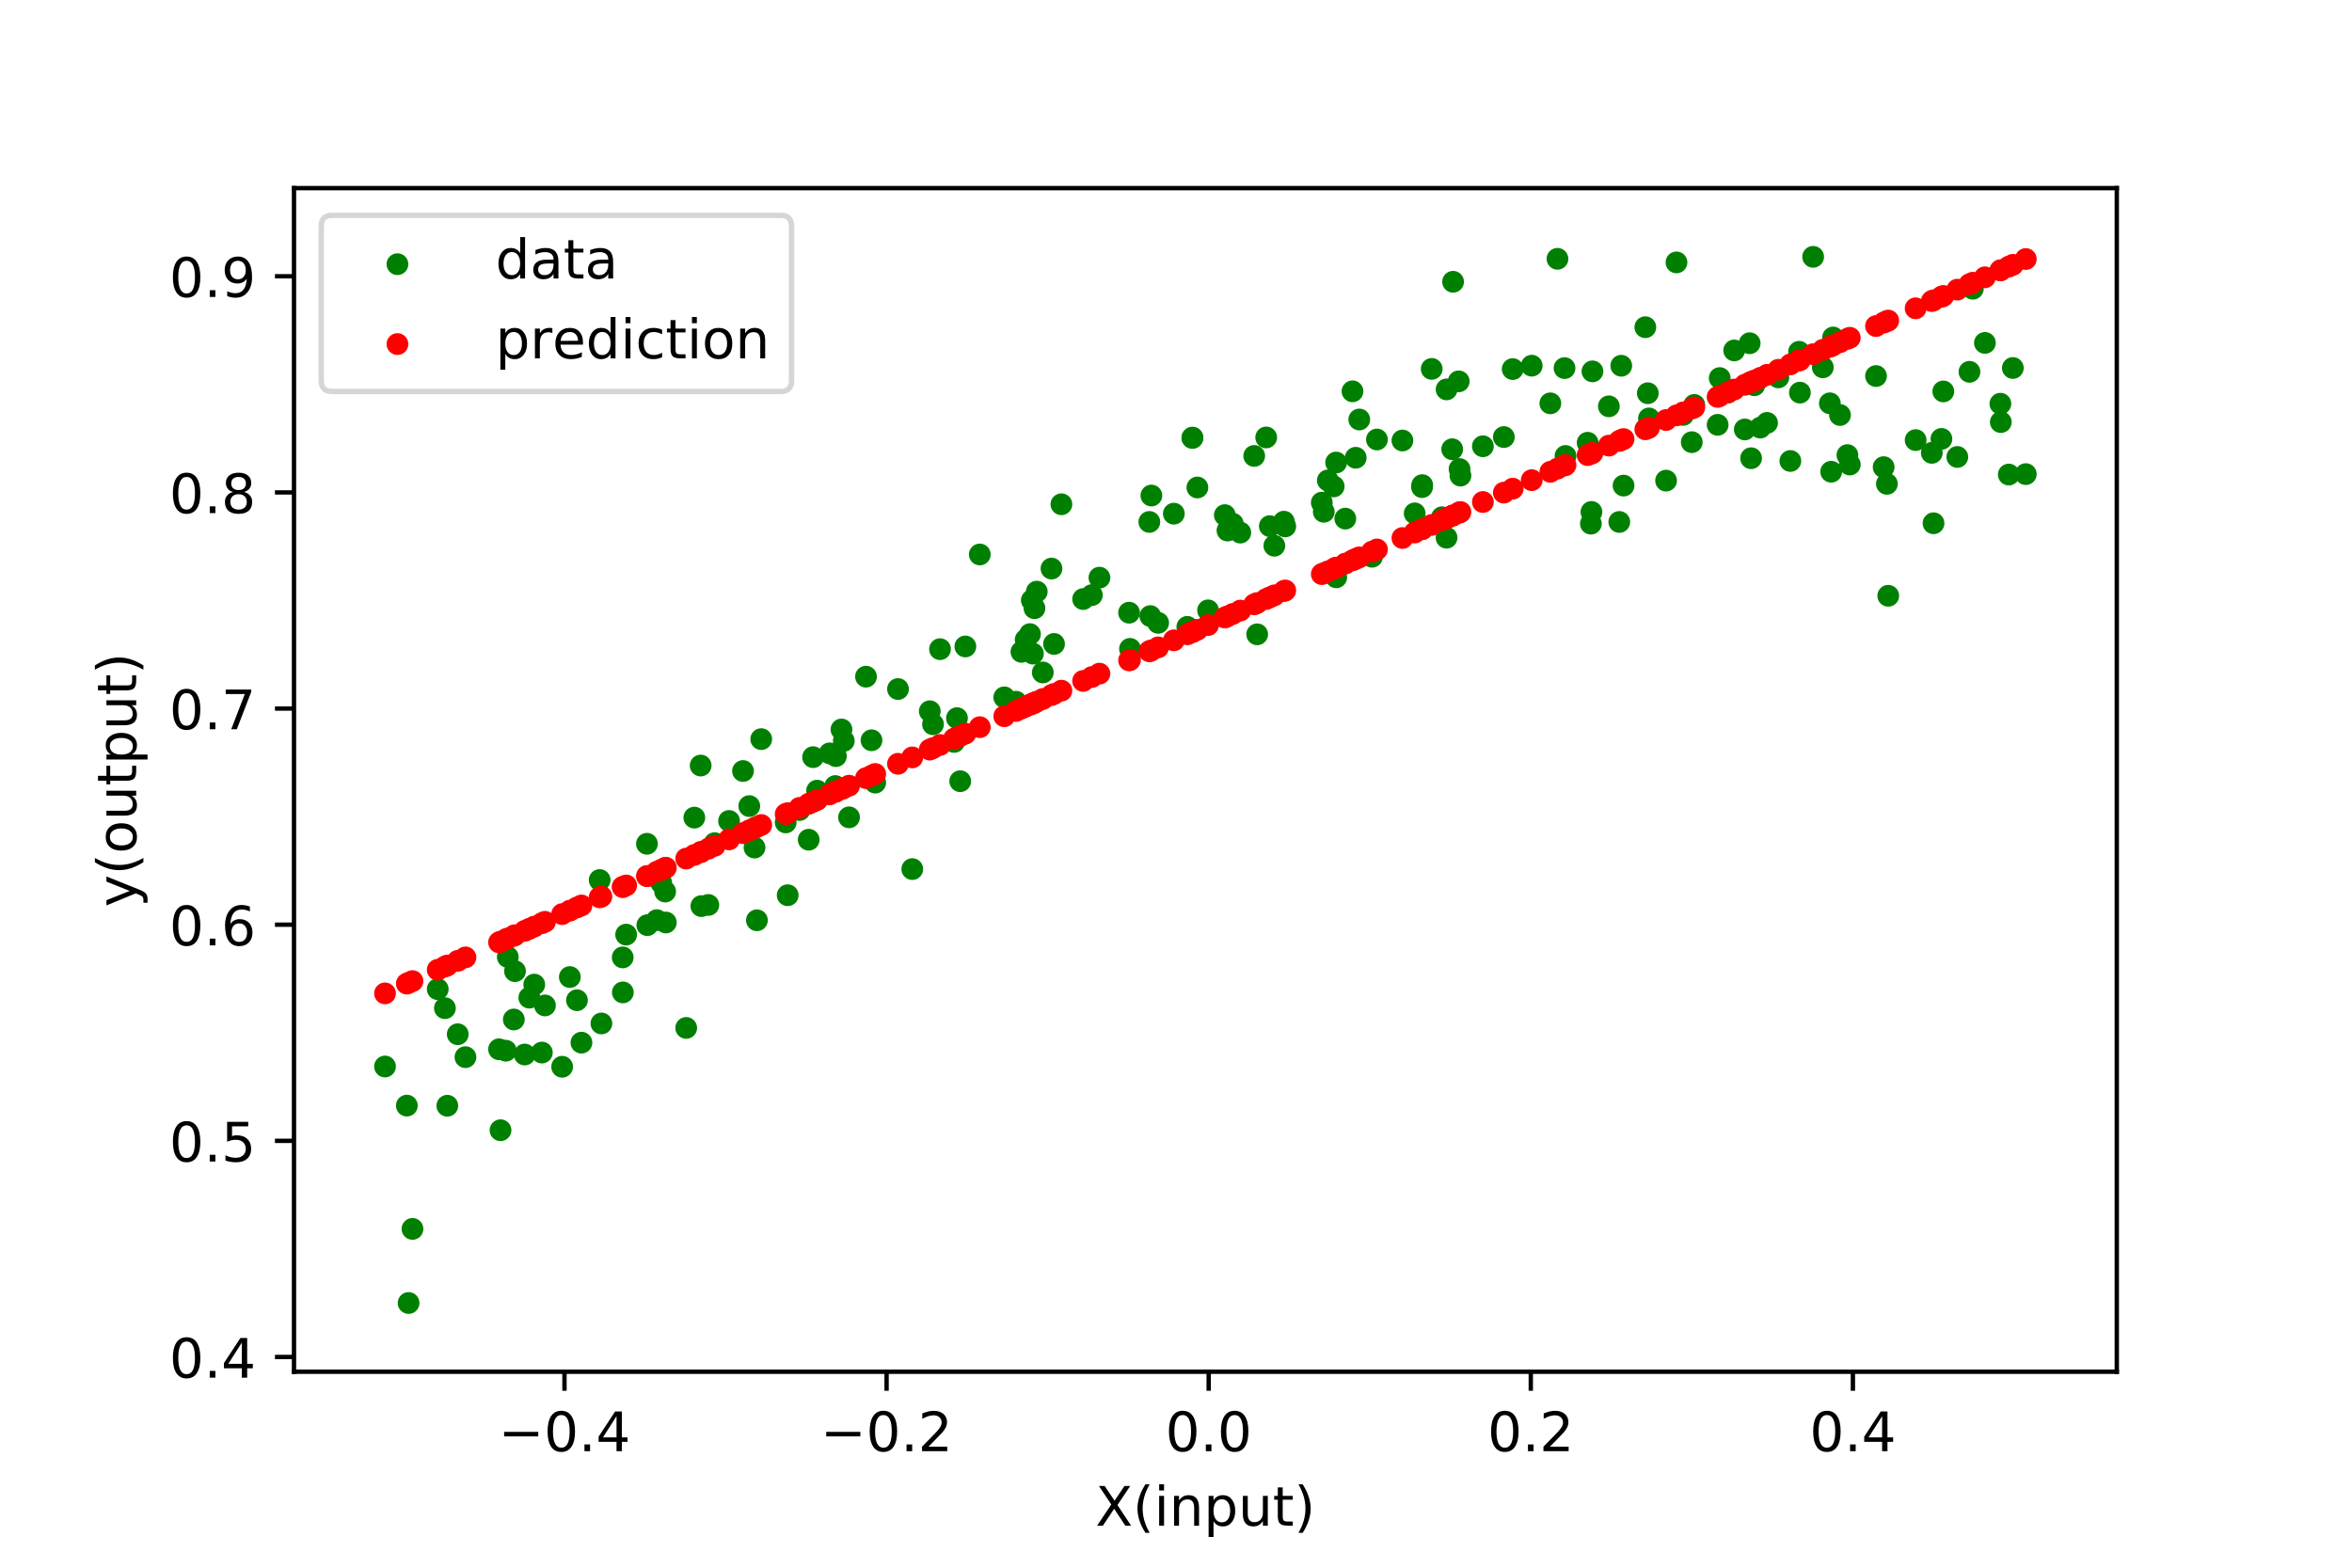 <?xml version="1.0" encoding="utf-8" standalone="no"?>
<!DOCTYPE svg PUBLIC "-//W3C//DTD SVG 1.1//EN"
  "http://www.w3.org/Graphics/SVG/1.1/DTD/svg11.dtd">
<!-- Created with matplotlib (https://matplotlib.org/) -->
<svg height="288pt" version="1.1" viewBox="0 0 432 288" width="432pt" xmlns="http://www.w3.org/2000/svg" xmlns:xlink="http://www.w3.org/1999/xlink">
 <defs>
  <style type="text/css">
*{stroke-linecap:butt;stroke-linejoin:round;}
  </style>
 </defs>
 <g id="figure_1">
  <g id="patch_1">
   <path d="M 0 288 
L 432 288 
L 432 0 
L 0 0 
z
" style="fill:#ffffff;"/>
  </g>
  <g id="axes_1">
   <g id="patch_2">
    <path d="M 54 252 
L 388.8 252 
L 388.8 34.56 
L 54 34.56 
z
" style="fill:#ffffff;"/>
   </g>
   <g id="PathCollection_1">
    <defs>
     <path d="M 0 1.5 
C 0.398 1.5 0.779 1.342 1.061 1.061 
C 1.342 0.779 1.5 0.398 1.5 0 
C 1.5 -0.398 1.342 -0.779 1.061 -1.061 
C 0.779 -1.342 0.398 -1.5 0 -1.5 
C -0.398 -1.5 -0.779 -1.342 -1.061 -1.061 
C -1.342 -0.779 -1.5 -0.398 -1.5 0 
C -1.5 0.398 -1.342 0.779 -1.061 1.061 
C -0.779 1.342 -0.398 1.5 0 1.5 
z
" id="mca2a3d9e9b" style="stroke:#008000;"/>
    </defs>
    <g clip-path="url(#p37242b9a4f)">
     <use style="fill:#008000;stroke:#008000;" x="70.716" xlink:href="#mca2a3d9e9b" y="195.928"/>
     <use style="fill:#008000;stroke:#008000;" x="74.727" xlink:href="#mca2a3d9e9b" y="203.111"/>
     <use style="fill:#008000;stroke:#008000;" x="75.044" xlink:href="#mca2a3d9e9b" y="239.377"/>
     <use style="fill:#008000;stroke:#008000;" x="75.761" xlink:href="#mca2a3d9e9b" y="225.761"/>
     <use style="fill:#008000;stroke:#008000;" x="80.401" xlink:href="#mca2a3d9e9b" y="181.718"/>
     <use style="fill:#008000;stroke:#008000;" x="81.718" xlink:href="#mca2a3d9e9b" y="185.209"/>
     <use style="fill:#008000;stroke:#008000;" x="82.162" xlink:href="#mca2a3d9e9b" y="203.135"/>
     <use style="fill:#008000;stroke:#008000;" x="84.073" xlink:href="#mca2a3d9e9b" y="190"/>
     <use style="fill:#008000;stroke:#008000;" x="85.493" xlink:href="#mca2a3d9e9b" y="194.208"/>
     <use style="fill:#008000;stroke:#008000;" x="91.663" xlink:href="#mca2a3d9e9b" y="192.761"/>
     <use style="fill:#008000;stroke:#008000;" x="91.93" xlink:href="#mca2a3d9e9b" y="207.635"/>
     <use style="fill:#008000;stroke:#008000;" x="92.903" xlink:href="#mca2a3d9e9b" y="193.025"/>
     <use style="fill:#008000;stroke:#008000;" x="93.267" xlink:href="#mca2a3d9e9b" y="175.811"/>
     <use style="fill:#008000;stroke:#008000;" x="94.375" xlink:href="#mca2a3d9e9b" y="187.291"/>
     <use style="fill:#008000;stroke:#008000;" x="94.593" xlink:href="#mca2a3d9e9b" y="178.41"/>
     <use style="fill:#008000;stroke:#008000;" x="96.373" xlink:href="#mca2a3d9e9b" y="193.725"/>
     <use style="fill:#008000;stroke:#008000;" x="97.226" xlink:href="#mca2a3d9e9b" y="183.277"/>
     <use style="fill:#008000;stroke:#008000;" x="98.129" xlink:href="#mca2a3d9e9b" y="180.879"/>
     <use style="fill:#008000;stroke:#008000;" x="99.526" xlink:href="#mca2a3d9e9b" y="193.365"/>
     <use style="fill:#008000;stroke:#008000;" x="100.093" xlink:href="#mca2a3d9e9b" y="184.708"/>
     <use style="fill:#008000;stroke:#008000;" x="103.253" xlink:href="#mca2a3d9e9b" y="195.974"/>
     <use style="fill:#008000;stroke:#008000;" x="104.663" xlink:href="#mca2a3d9e9b" y="179.494"/>
     <use style="fill:#008000;stroke:#008000;" x="105.971" xlink:href="#mca2a3d9e9b" y="183.751"/>
     <use style="fill:#008000;stroke:#008000;" x="106.796" xlink:href="#mca2a3d9e9b" y="191.545"/>
     <use style="fill:#008000;stroke:#008000;" x="110.143" xlink:href="#mca2a3d9e9b" y="161.669"/>
     <use style="fill:#008000;stroke:#008000;" x="110.463" xlink:href="#mca2a3d9e9b" y="188.019"/>
     <use style="fill:#008000;stroke:#008000;" x="114.377" xlink:href="#mca2a3d9e9b" y="175.884"/>
     <use style="fill:#008000;stroke:#008000;" x="114.402" xlink:href="#mca2a3d9e9b" y="182.314"/>
     <use style="fill:#008000;stroke:#008000;" x="115.006" xlink:href="#mca2a3d9e9b" y="171.697"/>
     <use style="fill:#008000;stroke:#008000;" x="118.827" xlink:href="#mca2a3d9e9b" y="155.011"/>
     <use style="fill:#008000;stroke:#008000;" x="118.898" xlink:href="#mca2a3d9e9b" y="169.959"/>
     <use style="fill:#008000;stroke:#008000;" x="120.64" xlink:href="#mca2a3d9e9b" y="169.04"/>
     <use style="fill:#008000;stroke:#008000;" x="121.453" xlink:href="#mca2a3d9e9b" y="162.189"/>
     <use style="fill:#008000;stroke:#008000;" x="122.168" xlink:href="#mca2a3d9e9b" y="163.785"/>
     <use style="fill:#008000;stroke:#008000;" x="122.296" xlink:href="#mca2a3d9e9b" y="169.47"/>
     <use style="fill:#008000;stroke:#008000;" x="126.038" xlink:href="#mca2a3d9e9b" y="188.839"/>
     <use style="fill:#008000;stroke:#008000;" x="127.53" xlink:href="#mca2a3d9e9b" y="150.204"/>
     <use style="fill:#008000;stroke:#008000;" x="128.695" xlink:href="#mca2a3d9e9b" y="140.637"/>
     <use style="fill:#008000;stroke:#008000;" x="128.823" xlink:href="#mca2a3d9e9b" y="166.457"/>
     <use style="fill:#008000;stroke:#008000;" x="130.1" xlink:href="#mca2a3d9e9b" y="166.25"/>
     <use style="fill:#008000;stroke:#008000;" x="131.262" xlink:href="#mca2a3d9e9b" y="154.898"/>
     <use style="fill:#008000;stroke:#008000;" x="133.908" xlink:href="#mca2a3d9e9b" y="150.819"/>
     <use style="fill:#008000;stroke:#008000;" x="136.47" xlink:href="#mca2a3d9e9b" y="141.643"/>
     <use style="fill:#008000;stroke:#008000;" x="137.625" xlink:href="#mca2a3d9e9b" y="148.088"/>
     <use style="fill:#008000;stroke:#008000;" x="138.585" xlink:href="#mca2a3d9e9b" y="155.706"/>
     <use style="fill:#008000;stroke:#008000;" x="139.027" xlink:href="#mca2a3d9e9b" y="169.064"/>
     <use style="fill:#008000;stroke:#008000;" x="139.82" xlink:href="#mca2a3d9e9b" y="135.785"/>
     <use style="fill:#008000;stroke:#008000;" x="144.311" xlink:href="#mca2a3d9e9b" y="151.087"/>
     <use style="fill:#008000;stroke:#008000;" x="144.676" xlink:href="#mca2a3d9e9b" y="164.46"/>
     <use style="fill:#008000;stroke:#008000;" x="146.853" xlink:href="#mca2a3d9e9b" y="148.81"/>
     <use style="fill:#008000;stroke:#008000;" x="148.535" xlink:href="#mca2a3d9e9b" y="154.264"/>
     <use style="fill:#008000;stroke:#008000;" x="149.343" xlink:href="#mca2a3d9e9b" y="139.097"/>
     <use style="fill:#008000;stroke:#008000;" x="150.078" xlink:href="#mca2a3d9e9b" y="145.252"/>
     <use style="fill:#008000;stroke:#008000;" x="152.382" xlink:href="#mca2a3d9e9b" y="138.403"/>
     <use style="fill:#008000;stroke:#008000;" x="153.428" xlink:href="#mca2a3d9e9b" y="144.406"/>
     <use style="fill:#008000;stroke:#008000;" x="153.534" xlink:href="#mca2a3d9e9b" y="138.906"/>
     <use style="fill:#008000;stroke:#008000;" x="154.556" xlink:href="#mca2a3d9e9b" y="134.01"/>
     <use style="fill:#008000;stroke:#008000;" x="154.984" xlink:href="#mca2a3d9e9b" y="136.109"/>
     <use style="fill:#008000;stroke:#008000;" x="155.951" xlink:href="#mca2a3d9e9b" y="150.152"/>
     <use style="fill:#008000;stroke:#008000;" x="159.061" xlink:href="#mca2a3d9e9b" y="124.311"/>
     <use style="fill:#008000;stroke:#008000;" x="160.073" xlink:href="#mca2a3d9e9b" y="135.996"/>
     <use style="fill:#008000;stroke:#008000;" x="160.757" xlink:href="#mca2a3d9e9b" y="143.772"/>
     <use style="fill:#008000;stroke:#008000;" x="164.938" xlink:href="#mca2a3d9e9b" y="126.584"/>
     <use style="fill:#008000;stroke:#008000;" x="167.562" xlink:href="#mca2a3d9e9b" y="159.657"/>
     <use style="fill:#008000;stroke:#008000;" x="170.777" xlink:href="#mca2a3d9e9b" y="130.659"/>
     <use style="fill:#008000;stroke:#008000;" x="171.369" xlink:href="#mca2a3d9e9b" y="133.054"/>
     <use style="fill:#008000;stroke:#008000;" x="172.659" xlink:href="#mca2a3d9e9b" y="119.26"/>
     <use style="fill:#008000;stroke:#008000;" x="175.24" xlink:href="#mca2a3d9e9b" y="136.298"/>
     <use style="fill:#008000;stroke:#008000;" x="175.771" xlink:href="#mca2a3d9e9b" y="131.929"/>
     <use style="fill:#008000;stroke:#008000;" x="176.367" xlink:href="#mca2a3d9e9b" y="143.515"/>
     <use style="fill:#008000;stroke:#008000;" x="177.31" xlink:href="#mca2a3d9e9b" y="118.761"/>
     <use style="fill:#008000;stroke:#008000;" x="179.962" xlink:href="#mca2a3d9e9b" y="101.862"/>
     <use style="fill:#008000;stroke:#008000;" x="184.459" xlink:href="#mca2a3d9e9b" y="128.107"/>
     <use style="fill:#008000;stroke:#008000;" x="186.614" xlink:href="#mca2a3d9e9b" y="128.912"/>
     <use style="fill:#008000;stroke:#008000;" x="187.612" xlink:href="#mca2a3d9e9b" y="119.753"/>
     <use style="fill:#008000;stroke:#008000;" x="188.387" xlink:href="#mca2a3d9e9b" y="117.524"/>
     <use style="fill:#008000;stroke:#008000;" x="189.176" xlink:href="#mca2a3d9e9b" y="116.493"/>
     <use style="fill:#008000;stroke:#008000;" x="189.52" xlink:href="#mca2a3d9e9b" y="110.278"/>
     <use style="fill:#008000;stroke:#008000;" x="189.719" xlink:href="#mca2a3d9e9b" y="120.077"/>
     <use style="fill:#008000;stroke:#008000;" x="190.003" xlink:href="#mca2a3d9e9b" y="111.737"/>
     <use style="fill:#008000;stroke:#008000;" x="190.429" xlink:href="#mca2a3d9e9b" y="108.69"/>
     <use style="fill:#008000;stroke:#008000;" x="191.536" xlink:href="#mca2a3d9e9b" y="123.536"/>
     <use style="fill:#008000;stroke:#008000;" x="193.13" xlink:href="#mca2a3d9e9b" y="104.452"/>
     <use style="fill:#008000;stroke:#008000;" x="193.6" xlink:href="#mca2a3d9e9b" y="118.299"/>
     <use style="fill:#008000;stroke:#008000;" x="194.952" xlink:href="#mca2a3d9e9b" y="92.64"/>
     <use style="fill:#008000;stroke:#008000;" x="198.942" xlink:href="#mca2a3d9e9b" y="110.056"/>
     <use style="fill:#008000;stroke:#008000;" x="200.545" xlink:href="#mca2a3d9e9b" y="109.323"/>
     <use style="fill:#008000;stroke:#008000;" x="201.937" xlink:href="#mca2a3d9e9b" y="106.121"/>
     <use style="fill:#008000;stroke:#008000;" x="207.379" xlink:href="#mca2a3d9e9b" y="112.556"/>
     <use style="fill:#008000;stroke:#008000;" x="207.55" xlink:href="#mca2a3d9e9b" y="119.201"/>
     <use style="fill:#008000;stroke:#008000;" x="211.103" xlink:href="#mca2a3d9e9b" y="95.885"/>
     <use style="fill:#008000;stroke:#008000;" x="211.282" xlink:href="#mca2a3d9e9b" y="113.18"/>
     <use style="fill:#008000;stroke:#008000;" x="211.479" xlink:href="#mca2a3d9e9b" y="91.035"/>
     <use style="fill:#008000;stroke:#008000;" x="212.721" xlink:href="#mca2a3d9e9b" y="114.419"/>
     <use style="fill:#008000;stroke:#008000;" x="215.604" xlink:href="#mca2a3d9e9b" y="94.366"/>
     <use style="fill:#008000;stroke:#008000;" x="218.079" xlink:href="#mca2a3d9e9b" y="115.16"/>
     <use style="fill:#008000;stroke:#008000;" x="219.004" xlink:href="#mca2a3d9e9b" y="80.456"/>
     <use style="fill:#008000;stroke:#008000;" x="219.028" xlink:href="#mca2a3d9e9b" y="80.389"/>
     <use style="fill:#008000;stroke:#008000;" x="219.93" xlink:href="#mca2a3d9e9b" y="89.556"/>
     <use style="fill:#008000;stroke:#008000;" x="221.887" xlink:href="#mca2a3d9e9b" y="112.129"/>
     <use style="fill:#008000;stroke:#008000;" x="224.965" xlink:href="#mca2a3d9e9b" y="94.633"/>
     <use style="fill:#008000;stroke:#008000;" x="225.456" xlink:href="#mca2a3d9e9b" y="97.462"/>
     <use style="fill:#008000;stroke:#008000;" x="226.429" xlink:href="#mca2a3d9e9b" y="96.211"/>
     <use style="fill:#008000;stroke:#008000;" x="227.813" xlink:href="#mca2a3d9e9b" y="97.843"/>
     <use style="fill:#008000;stroke:#008000;" x="230.364" xlink:href="#mca2a3d9e9b" y="83.758"/>
     <use style="fill:#008000;stroke:#008000;" x="230.907" xlink:href="#mca2a3d9e9b" y="116.53"/>
     <use style="fill:#008000;stroke:#008000;" x="232.566" xlink:href="#mca2a3d9e9b" y="80.361"/>
     <use style="fill:#008000;stroke:#008000;" x="233.234" xlink:href="#mca2a3d9e9b" y="96.655"/>
     <use style="fill:#008000;stroke:#008000;" x="234.066" xlink:href="#mca2a3d9e9b" y="100.252"/>
     <use style="fill:#008000;stroke:#008000;" x="235.818" xlink:href="#mca2a3d9e9b" y="95.837"/>
     <use style="fill:#008000;stroke:#008000;" x="236.067" xlink:href="#mca2a3d9e9b" y="96.703"/>
     <use style="fill:#008000;stroke:#008000;" x="242.781" xlink:href="#mca2a3d9e9b" y="92.337"/>
     <use style="fill:#008000;stroke:#008000;" x="243.144" xlink:href="#mca2a3d9e9b" y="94.018"/>
     <use style="fill:#008000;stroke:#008000;" x="243.889" xlink:href="#mca2a3d9e9b" y="88.261"/>
     <use style="fill:#008000;stroke:#008000;" x="244.967" xlink:href="#mca2a3d9e9b" y="89.36"/>
     <use style="fill:#008000;stroke:#008000;" x="245.412" xlink:href="#mca2a3d9e9b" y="84.974"/>
     <use style="fill:#008000;stroke:#008000;" x="245.432" xlink:href="#mca2a3d9e9b" y="106.058"/>
     <use style="fill:#008000;stroke:#008000;" x="247.097" xlink:href="#mca2a3d9e9b" y="95.275"/>
     <use style="fill:#008000;stroke:#008000;" x="248.418" xlink:href="#mca2a3d9e9b" y="71.89"/>
     <use style="fill:#008000;stroke:#008000;" x="249.01" xlink:href="#mca2a3d9e9b" y="84.096"/>
     <use style="fill:#008000;stroke:#008000;" x="249.664" xlink:href="#mca2a3d9e9b" y="77.066"/>
     <use style="fill:#008000;stroke:#008000;" x="252.008" xlink:href="#mca2a3d9e9b" y="102.277"/>
     <use style="fill:#008000;stroke:#008000;" x="252.906" xlink:href="#mca2a3d9e9b" y="80.74"/>
     <use style="fill:#008000;stroke:#008000;" x="257.587" xlink:href="#mca2a3d9e9b" y="80.927"/>
     <use style="fill:#008000;stroke:#008000;" x="259.843" xlink:href="#mca2a3d9e9b" y="94.315"/>
     <use style="fill:#008000;stroke:#008000;" x="261.187" xlink:href="#mca2a3d9e9b" y="89.485"/>
     <use style="fill:#008000;stroke:#008000;" x="261.222" xlink:href="#mca2a3d9e9b" y="89.122"/>
     <use style="fill:#008000;stroke:#008000;" x="262.967" xlink:href="#mca2a3d9e9b" y="67.769"/>
     <use style="fill:#008000;stroke:#008000;" x="264.858" xlink:href="#mca2a3d9e9b" y="95.027"/>
     <use style="fill:#008000;stroke:#008000;" x="265.693" xlink:href="#mca2a3d9e9b" y="98.779"/>
     <use style="fill:#008000;stroke:#008000;" x="265.7" xlink:href="#mca2a3d9e9b" y="71.536"/>
     <use style="fill:#008000;stroke:#008000;" x="266.731" xlink:href="#mca2a3d9e9b" y="82.528"/>
     <use style="fill:#008000;stroke:#008000;" x="266.896" xlink:href="#mca2a3d9e9b" y="51.765"/>
     <use style="fill:#008000;stroke:#008000;" x="267.926" xlink:href="#mca2a3d9e9b" y="70.058"/>
     <use style="fill:#008000;stroke:#008000;" x="268.077" xlink:href="#mca2a3d9e9b" y="86.17"/>
     <use style="fill:#008000;stroke:#008000;" x="268.245" xlink:href="#mca2a3d9e9b" y="87.373"/>
     <use style="fill:#008000;stroke:#008000;" x="272.366" xlink:href="#mca2a3d9e9b" y="81.982"/>
     <use style="fill:#008000;stroke:#008000;" x="276.215" xlink:href="#mca2a3d9e9b" y="80.29"/>
     <use style="fill:#008000;stroke:#008000;" x="277.843" xlink:href="#mca2a3d9e9b" y="67.802"/>
     <use style="fill:#008000;stroke:#008000;" x="281.339" xlink:href="#mca2a3d9e9b" y="67.18"/>
     <use style="fill:#008000;stroke:#008000;" x="284.757" xlink:href="#mca2a3d9e9b" y="74.097"/>
     <use style="fill:#008000;stroke:#008000;" x="286.065" xlink:href="#mca2a3d9e9b" y="47.545"/>
     <use style="fill:#008000;stroke:#008000;" x="287.362" xlink:href="#mca2a3d9e9b" y="67.623"/>
     <use style="fill:#008000;stroke:#008000;" x="287.543" xlink:href="#mca2a3d9e9b" y="83.763"/>
     <use style="fill:#008000;stroke:#008000;" x="291.608" xlink:href="#mca2a3d9e9b" y="81.338"/>
     <use style="fill:#008000;stroke:#008000;" x="292.203" xlink:href="#mca2a3d9e9b" y="96.203"/>
     <use style="fill:#008000;stroke:#008000;" x="292.308" xlink:href="#mca2a3d9e9b" y="94.05"/>
     <use style="fill:#008000;stroke:#008000;" x="292.492" xlink:href="#mca2a3d9e9b" y="68.224"/>
     <use style="fill:#008000;stroke:#008000;" x="295.506" xlink:href="#mca2a3d9e9b" y="74.646"/>
     <use style="fill:#008000;stroke:#008000;" x="297.42" xlink:href="#mca2a3d9e9b" y="95.89"/>
     <use style="fill:#008000;stroke:#008000;" x="297.783" xlink:href="#mca2a3d9e9b" y="67.192"/>
     <use style="fill:#008000;stroke:#008000;" x="298.205" xlink:href="#mca2a3d9e9b" y="89.209"/>
     <use style="fill:#008000;stroke:#008000;" x="302.204" xlink:href="#mca2a3d9e9b" y="60.111"/>
     <use style="fill:#008000;stroke:#008000;" x="302.657" xlink:href="#mca2a3d9e9b" y="72.237"/>
     <use style="fill:#008000;stroke:#008000;" x="302.873" xlink:href="#mca2a3d9e9b" y="76.871"/>
     <use style="fill:#008000;stroke:#008000;" x="306.014" xlink:href="#mca2a3d9e9b" y="88.295"/>
     <use style="fill:#008000;stroke:#008000;" x="307.925" xlink:href="#mca2a3d9e9b" y="48.208"/>
     <use style="fill:#008000;stroke:#008000;" x="309.145" xlink:href="#mca2a3d9e9b" y="76.224"/>
     <use style="fill:#008000;stroke:#008000;" x="310.734" xlink:href="#mca2a3d9e9b" y="81.231"/>
     <use style="fill:#008000;stroke:#008000;" x="311.192" xlink:href="#mca2a3d9e9b" y="74.391"/>
     <use style="fill:#008000;stroke:#008000;" x="315.484" xlink:href="#mca2a3d9e9b" y="78.045"/>
     <use style="fill:#008000;stroke:#008000;" x="315.868" xlink:href="#mca2a3d9e9b" y="69.454"/>
     <use style="fill:#008000;stroke:#008000;" x="317.369" xlink:href="#mca2a3d9e9b" y="72.129"/>
     <use style="fill:#008000;stroke:#008000;" x="318.527" xlink:href="#mca2a3d9e9b" y="64.377"/>
     <use style="fill:#008000;stroke:#008000;" x="320.471" xlink:href="#mca2a3d9e9b" y="78.893"/>
     <use style="fill:#008000;stroke:#008000;" x="321.367" xlink:href="#mca2a3d9e9b" y="63.054"/>
     <use style="fill:#008000;stroke:#008000;" x="321.632" xlink:href="#mca2a3d9e9b" y="84.179"/>
     <use style="fill:#008000;stroke:#008000;" x="322.226" xlink:href="#mca2a3d9e9b" y="70.775"/>
     <use style="fill:#008000;stroke:#008000;" x="323.314" xlink:href="#mca2a3d9e9b" y="78.555"/>
     <use style="fill:#008000;stroke:#008000;" x="324.562" xlink:href="#mca2a3d9e9b" y="77.688"/>
     <use style="fill:#008000;stroke:#008000;" x="326.635" xlink:href="#mca2a3d9e9b" y="69.328"/>
     <use style="fill:#008000;stroke:#008000;" x="328.838" xlink:href="#mca2a3d9e9b" y="84.684"/>
     <use style="fill:#008000;stroke:#008000;" x="330.441" xlink:href="#mca2a3d9e9b" y="64.629"/>
     <use style="fill:#008000;stroke:#008000;" x="330.594" xlink:href="#mca2a3d9e9b" y="72.13"/>
     <use style="fill:#008000;stroke:#008000;" x="333.027" xlink:href="#mca2a3d9e9b" y="47.183"/>
     <use style="fill:#008000;stroke:#008000;" x="334.802" xlink:href="#mca2a3d9e9b" y="67.481"/>
     <use style="fill:#008000;stroke:#008000;" x="336.097" xlink:href="#mca2a3d9e9b" y="74.092"/>
     <use style="fill:#008000;stroke:#008000;" x="336.339" xlink:href="#mca2a3d9e9b" y="86.66"/>
     <use style="fill:#008000;stroke:#008000;" x="336.691" xlink:href="#mca2a3d9e9b" y="61.999"/>
     <use style="fill:#008000;stroke:#008000;" x="337.958" xlink:href="#mca2a3d9e9b" y="76.241"/>
     <use style="fill:#008000;stroke:#008000;" x="339.321" xlink:href="#mca2a3d9e9b" y="83.606"/>
     <use style="fill:#008000;stroke:#008000;" x="339.759" xlink:href="#mca2a3d9e9b" y="85.338"/>
     <use style="fill:#008000;stroke:#008000;" x="344.576" xlink:href="#mca2a3d9e9b" y="69.081"/>
     <use style="fill:#008000;stroke:#008000;" x="345.978" xlink:href="#mca2a3d9e9b" y="85.817"/>
     <use style="fill:#008000;stroke:#008000;" x="346.573" xlink:href="#mca2a3d9e9b" y="88.889"/>
     <use style="fill:#008000;stroke:#008000;" x="346.821" xlink:href="#mca2a3d9e9b" y="109.449"/>
     <use style="fill:#008000;stroke:#008000;" x="351.853" xlink:href="#mca2a3d9e9b" y="80.851"/>
     <use style="fill:#008000;stroke:#008000;" x="354.821" xlink:href="#mca2a3d9e9b" y="83.195"/>
     <use style="fill:#008000;stroke:#008000;" x="355.136" xlink:href="#mca2a3d9e9b" y="96.129"/>
     <use style="fill:#008000;stroke:#008000;" x="356.589" xlink:href="#mca2a3d9e9b" y="80.631"/>
     <use style="fill:#008000;stroke:#008000;" x="356.934" xlink:href="#mca2a3d9e9b" y="71.908"/>
     <use style="fill:#008000;stroke:#008000;" x="359.506" xlink:href="#mca2a3d9e9b" y="83.948"/>
     <use style="fill:#008000;stroke:#008000;" x="361.739" xlink:href="#mca2a3d9e9b" y="68.306"/>
     <use style="fill:#008000;stroke:#008000;" x="362.359" xlink:href="#mca2a3d9e9b" y="53.045"/>
     <use style="fill:#008000;stroke:#008000;" x="364.576" xlink:href="#mca2a3d9e9b" y="62.994"/>
     <use style="fill:#008000;stroke:#008000;" x="367.416" xlink:href="#mca2a3d9e9b" y="74.169"/>
     <use style="fill:#008000;stroke:#008000;" x="367.496" xlink:href="#mca2a3d9e9b" y="77.542"/>
     <use style="fill:#008000;stroke:#008000;" x="368.958" xlink:href="#mca2a3d9e9b" y="87.182"/>
     <use style="fill:#008000;stroke:#008000;" x="369.707" xlink:href="#mca2a3d9e9b" y="67.604"/>
     <use style="fill:#008000;stroke:#008000;" x="372.084" xlink:href="#mca2a3d9e9b" y="87.101"/>
    </g>
   </g>
   <g id="PathCollection_2">
    <defs>
     <path d="M 0 1.5 
C 0.398 1.5 0.779 1.342 1.061 1.061 
C 1.342 0.779 1.5 0.398 1.5 0 
C 1.5 -0.398 1.342 -0.779 1.061 -1.061 
C 0.779 -1.342 0.398 -1.5 0 -1.5 
C -0.398 -1.5 -0.779 -1.342 -1.061 -1.061 
C -1.342 -0.779 -1.5 -0.398 -1.5 0 
C -1.5 0.398 -1.342 0.779 -1.061 1.061 
C -0.779 1.342 -0.398 1.5 0 1.5 
z
" id="mbf5e2bc63d" style="stroke:#ff0000;"/>
    </defs>
    <g clip-path="url(#p37242b9a4f)">
     <use style="fill:#ff0000;stroke:#ff0000;" x="70.716" xlink:href="#mbf5e2bc63d" y="182.496"/>
     <use style="fill:#ff0000;stroke:#ff0000;" x="74.727" xlink:href="#mbf5e2bc63d" y="180.7"/>
     <use style="fill:#ff0000;stroke:#ff0000;" x="75.044" xlink:href="#mbf5e2bc63d" y="180.559"/>
     <use style="fill:#ff0000;stroke:#ff0000;" x="75.761" xlink:href="#mbf5e2bc63d" y="180.238"/>
     <use style="fill:#ff0000;stroke:#ff0000;" x="80.401" xlink:href="#mbf5e2bc63d" y="178.161"/>
     <use style="fill:#ff0000;stroke:#ff0000;" x="81.718" xlink:href="#mbf5e2bc63d" y="177.571"/>
     <use style="fill:#ff0000;stroke:#ff0000;" x="82.162" xlink:href="#mbf5e2bc63d" y="177.372"/>
     <use style="fill:#ff0000;stroke:#ff0000;" x="84.073" xlink:href="#mbf5e2bc63d" y="176.517"/>
     <use style="fill:#ff0000;stroke:#ff0000;" x="85.493" xlink:href="#mbf5e2bc63d" y="175.881"/>
     <use style="fill:#ff0000;stroke:#ff0000;" x="91.663" xlink:href="#mbf5e2bc63d" y="173.119"/>
     <use style="fill:#ff0000;stroke:#ff0000;" x="91.93" xlink:href="#mbf5e2bc63d" y="172.999"/>
     <use style="fill:#ff0000;stroke:#ff0000;" x="92.903" xlink:href="#mbf5e2bc63d" y="172.564"/>
     <use style="fill:#ff0000;stroke:#ff0000;" x="93.267" xlink:href="#mbf5e2bc63d" y="172.401"/>
     <use style="fill:#ff0000;stroke:#ff0000;" x="94.375" xlink:href="#mbf5e2bc63d" y="171.905"/>
     <use style="fill:#ff0000;stroke:#ff0000;" x="94.593" xlink:href="#mbf5e2bc63d" y="171.807"/>
     <use style="fill:#ff0000;stroke:#ff0000;" x="96.373" xlink:href="#mbf5e2bc63d" y="171.011"/>
     <use style="fill:#ff0000;stroke:#ff0000;" x="97.226" xlink:href="#mbf5e2bc63d" y="170.629"/>
     <use style="fill:#ff0000;stroke:#ff0000;" x="98.129" xlink:href="#mbf5e2bc63d" y="170.224"/>
     <use style="fill:#ff0000;stroke:#ff0000;" x="99.526" xlink:href="#mbf5e2bc63d" y="169.599"/>
     <use style="fill:#ff0000;stroke:#ff0000;" x="100.093" xlink:href="#mbf5e2bc63d" y="169.345"/>
     <use style="fill:#ff0000;stroke:#ff0000;" x="103.253" xlink:href="#mbf5e2bc63d" y="167.931"/>
     <use style="fill:#ff0000;stroke:#ff0000;" x="104.663" xlink:href="#mbf5e2bc63d" y="167.299"/>
     <use style="fill:#ff0000;stroke:#ff0000;" x="105.971" xlink:href="#mbf5e2bc63d" y="166.714"/>
     <use style="fill:#ff0000;stroke:#ff0000;" x="106.796" xlink:href="#mbf5e2bc63d" y="166.344"/>
     <use style="fill:#ff0000;stroke:#ff0000;" x="110.143" xlink:href="#mbf5e2bc63d" y="164.846"/>
     <use style="fill:#ff0000;stroke:#ff0000;" x="110.463" xlink:href="#mbf5e2bc63d" y="164.703"/>
     <use style="fill:#ff0000;stroke:#ff0000;" x="114.377" xlink:href="#mbf5e2bc63d" y="162.951"/>
     <use style="fill:#ff0000;stroke:#ff0000;" x="114.402" xlink:href="#mbf5e2bc63d" y="162.94"/>
     <use style="fill:#ff0000;stroke:#ff0000;" x="115.006" xlink:href="#mbf5e2bc63d" y="162.669"/>
     <use style="fill:#ff0000;stroke:#ff0000;" x="118.827" xlink:href="#mbf5e2bc63d" y="160.959"/>
     <use style="fill:#ff0000;stroke:#ff0000;" x="118.898" xlink:href="#mbf5e2bc63d" y="160.927"/>
     <use style="fill:#ff0000;stroke:#ff0000;" x="120.64" xlink:href="#mbf5e2bc63d" y="160.147"/>
     <use style="fill:#ff0000;stroke:#ff0000;" x="121.453" xlink:href="#mbf5e2bc63d" y="159.783"/>
     <use style="fill:#ff0000;stroke:#ff0000;" x="122.168" xlink:href="#mbf5e2bc63d" y="159.463"/>
     <use style="fill:#ff0000;stroke:#ff0000;" x="122.296" xlink:href="#mbf5e2bc63d" y="159.406"/>
     <use style="fill:#ff0000;stroke:#ff0000;" x="126.038" xlink:href="#mbf5e2bc63d" y="157.731"/>
     <use style="fill:#ff0000;stroke:#ff0000;" x="127.53" xlink:href="#mbf5e2bc63d" y="157.063"/>
     <use style="fill:#ff0000;stroke:#ff0000;" x="128.695" xlink:href="#mbf5e2bc63d" y="156.541"/>
     <use style="fill:#ff0000;stroke:#ff0000;" x="128.823" xlink:href="#mbf5e2bc63d" y="156.484"/>
     <use style="fill:#ff0000;stroke:#ff0000;" x="130.1" xlink:href="#mbf5e2bc63d" y="155.912"/>
     <use style="fill:#ff0000;stroke:#ff0000;" x="131.262" xlink:href="#mbf5e2bc63d" y="155.392"/>
     <use style="fill:#ff0000;stroke:#ff0000;" x="133.908" xlink:href="#mbf5e2bc63d" y="154.207"/>
     <use style="fill:#ff0000;stroke:#ff0000;" x="136.47" xlink:href="#mbf5e2bc63d" y="153.06"/>
     <use style="fill:#ff0000;stroke:#ff0000;" x="137.625" xlink:href="#mbf5e2bc63d" y="152.543"/>
     <use style="fill:#ff0000;stroke:#ff0000;" x="138.585" xlink:href="#mbf5e2bc63d" y="152.114"/>
     <use style="fill:#ff0000;stroke:#ff0000;" x="139.027" xlink:href="#mbf5e2bc63d" y="151.916"/>
     <use style="fill:#ff0000;stroke:#ff0000;" x="139.82" xlink:href="#mbf5e2bc63d" y="151.561"/>
     <use style="fill:#ff0000;stroke:#ff0000;" x="144.311" xlink:href="#mbf5e2bc63d" y="149.55"/>
     <use style="fill:#ff0000;stroke:#ff0000;" x="144.676" xlink:href="#mbf5e2bc63d" y="149.387"/>
     <use style="fill:#ff0000;stroke:#ff0000;" x="146.853" xlink:href="#mbf5e2bc63d" y="148.412"/>
     <use style="fill:#ff0000;stroke:#ff0000;" x="148.535" xlink:href="#mbf5e2bc63d" y="147.659"/>
     <use style="fill:#ff0000;stroke:#ff0000;" x="149.343" xlink:href="#mbf5e2bc63d" y="147.298"/>
     <use style="fill:#ff0000;stroke:#ff0000;" x="150.078" xlink:href="#mbf5e2bc63d" y="146.969"/>
     <use style="fill:#ff0000;stroke:#ff0000;" x="152.382" xlink:href="#mbf5e2bc63d" y="145.938"/>
     <use style="fill:#ff0000;stroke:#ff0000;" x="153.428" xlink:href="#mbf5e2bc63d" y="145.469"/>
     <use style="fill:#ff0000;stroke:#ff0000;" x="153.534" xlink:href="#mbf5e2bc63d" y="145.422"/>
     <use style="fill:#ff0000;stroke:#ff0000;" x="154.556" xlink:href="#mbf5e2bc63d" y="144.964"/>
     <use style="fill:#ff0000;stroke:#ff0000;" x="154.984" xlink:href="#mbf5e2bc63d" y="144.773"/>
     <use style="fill:#ff0000;stroke:#ff0000;" x="155.951" xlink:href="#mbf5e2bc63d" y="144.34"/>
     <use style="fill:#ff0000;stroke:#ff0000;" x="159.061" xlink:href="#mbf5e2bc63d" y="142.947"/>
     <use style="fill:#ff0000;stroke:#ff0000;" x="160.073" xlink:href="#mbf5e2bc63d" y="142.494"/>
     <use style="fill:#ff0000;stroke:#ff0000;" x="160.757" xlink:href="#mbf5e2bc63d" y="142.188"/>
     <use style="fill:#ff0000;stroke:#ff0000;" x="164.938" xlink:href="#mbf5e2bc63d" y="140.317"/>
     <use style="fill:#ff0000;stroke:#ff0000;" x="167.562" xlink:href="#mbf5e2bc63d" y="139.142"/>
     <use style="fill:#ff0000;stroke:#ff0000;" x="170.777" xlink:href="#mbf5e2bc63d" y="137.703"/>
     <use style="fill:#ff0000;stroke:#ff0000;" x="171.369" xlink:href="#mbf5e2bc63d" y="137.438"/>
     <use style="fill:#ff0000;stroke:#ff0000;" x="172.659" xlink:href="#mbf5e2bc63d" y="136.86"/>
     <use style="fill:#ff0000;stroke:#ff0000;" x="175.24" xlink:href="#mbf5e2bc63d" y="135.705"/>
     <use style="fill:#ff0000;stroke:#ff0000;" x="175.771" xlink:href="#mbf5e2bc63d" y="135.467"/>
     <use style="fill:#ff0000;stroke:#ff0000;" x="176.367" xlink:href="#mbf5e2bc63d" y="135.2"/>
     <use style="fill:#ff0000;stroke:#ff0000;" x="177.31" xlink:href="#mbf5e2bc63d" y="134.778"/>
     <use style="fill:#ff0000;stroke:#ff0000;" x="179.962" xlink:href="#mbf5e2bc63d" y="133.591"/>
     <use style="fill:#ff0000;stroke:#ff0000;" x="184.459" xlink:href="#mbf5e2bc63d" y="131.578"/>
     <use style="fill:#ff0000;stroke:#ff0000;" x="186.614" xlink:href="#mbf5e2bc63d" y="130.613"/>
     <use style="fill:#ff0000;stroke:#ff0000;" x="187.612" xlink:href="#mbf5e2bc63d" y="130.166"/>
     <use style="fill:#ff0000;stroke:#ff0000;" x="188.387" xlink:href="#mbf5e2bc63d" y="129.819"/>
     <use style="fill:#ff0000;stroke:#ff0000;" x="189.176" xlink:href="#mbf5e2bc63d" y="129.466"/>
     <use style="fill:#ff0000;stroke:#ff0000;" x="189.52" xlink:href="#mbf5e2bc63d" y="129.312"/>
     <use style="fill:#ff0000;stroke:#ff0000;" x="189.719" xlink:href="#mbf5e2bc63d" y="129.223"/>
     <use style="fill:#ff0000;stroke:#ff0000;" x="190.003" xlink:href="#mbf5e2bc63d" y="129.096"/>
     <use style="fill:#ff0000;stroke:#ff0000;" x="190.429" xlink:href="#mbf5e2bc63d" y="128.905"/>
     <use style="fill:#ff0000;stroke:#ff0000;" x="191.536" xlink:href="#mbf5e2bc63d" y="128.409"/>
     <use style="fill:#ff0000;stroke:#ff0000;" x="193.13" xlink:href="#mbf5e2bc63d" y="127.696"/>
     <use style="fill:#ff0000;stroke:#ff0000;" x="193.6" xlink:href="#mbf5e2bc63d" y="127.485"/>
     <use style="fill:#ff0000;stroke:#ff0000;" x="194.952" xlink:href="#mbf5e2bc63d" y="126.88"/>
     <use style="fill:#ff0000;stroke:#ff0000;" x="198.942" xlink:href="#mbf5e2bc63d" y="125.094"/>
     <use style="fill:#ff0000;stroke:#ff0000;" x="200.545" xlink:href="#mbf5e2bc63d" y="124.377"/>
     <use style="fill:#ff0000;stroke:#ff0000;" x="201.937" xlink:href="#mbf5e2bc63d" y="123.753"/>
     <use style="fill:#ff0000;stroke:#ff0000;" x="207.379" xlink:href="#mbf5e2bc63d" y="121.317"/>
     <use style="fill:#ff0000;stroke:#ff0000;" x="207.55" xlink:href="#mbf5e2bc63d" y="121.241"/>
     <use style="fill:#ff0000;stroke:#ff0000;" x="211.103" xlink:href="#mbf5e2bc63d" y="119.65"/>
     <use style="fill:#ff0000;stroke:#ff0000;" x="211.282" xlink:href="#mbf5e2bc63d" y="119.57"/>
     <use style="fill:#ff0000;stroke:#ff0000;" x="211.479" xlink:href="#mbf5e2bc63d" y="119.482"/>
     <use style="fill:#ff0000;stroke:#ff0000;" x="212.721" xlink:href="#mbf5e2bc63d" y="118.926"/>
     <use style="fill:#ff0000;stroke:#ff0000;" x="215.604" xlink:href="#mbf5e2bc63d" y="117.635"/>
     <use style="fill:#ff0000;stroke:#ff0000;" x="218.079" xlink:href="#mbf5e2bc63d" y="116.527"/>
     <use style="fill:#ff0000;stroke:#ff0000;" x="219.004" xlink:href="#mbf5e2bc63d" y="116.113"/>
     <use style="fill:#ff0000;stroke:#ff0000;" x="219.028" xlink:href="#mbf5e2bc63d" y="116.102"/>
     <use style="fill:#ff0000;stroke:#ff0000;" x="219.93" xlink:href="#mbf5e2bc63d" y="115.698"/>
     <use style="fill:#ff0000;stroke:#ff0000;" x="221.887" xlink:href="#mbf5e2bc63d" y="114.823"/>
     <use style="fill:#ff0000;stroke:#ff0000;" x="224.965" xlink:href="#mbf5e2bc63d" y="113.445"/>
     <use style="fill:#ff0000;stroke:#ff0000;" x="225.456" xlink:href="#mbf5e2bc63d" y="113.225"/>
     <use style="fill:#ff0000;stroke:#ff0000;" x="226.429" xlink:href="#mbf5e2bc63d" y="112.789"/>
     <use style="fill:#ff0000;stroke:#ff0000;" x="227.813" xlink:href="#mbf5e2bc63d" y="112.17"/>
     <use style="fill:#ff0000;stroke:#ff0000;" x="230.364" xlink:href="#mbf5e2bc63d" y="111.028"/>
     <use style="fill:#ff0000;stroke:#ff0000;" x="230.907" xlink:href="#mbf5e2bc63d" y="110.785"/>
     <use style="fill:#ff0000;stroke:#ff0000;" x="232.566" xlink:href="#mbf5e2bc63d" y="110.042"/>
     <use style="fill:#ff0000;stroke:#ff0000;" x="233.234" xlink:href="#mbf5e2bc63d" y="109.743"/>
     <use style="fill:#ff0000;stroke:#ff0000;" x="234.066" xlink:href="#mbf5e2bc63d" y="109.37"/>
     <use style="fill:#ff0000;stroke:#ff0000;" x="235.818" xlink:href="#mbf5e2bc63d" y="108.586"/>
     <use style="fill:#ff0000;stroke:#ff0000;" x="236.067" xlink:href="#mbf5e2bc63d" y="108.474"/>
     <use style="fill:#ff0000;stroke:#ff0000;" x="242.781" xlink:href="#mbf5e2bc63d" y="105.469"/>
     <use style="fill:#ff0000;stroke:#ff0000;" x="243.144" xlink:href="#mbf5e2bc63d" y="105.306"/>
     <use style="fill:#ff0000;stroke:#ff0000;" x="243.889" xlink:href="#mbf5e2bc63d" y="104.973"/>
     <use style="fill:#ff0000;stroke:#ff0000;" x="244.967" xlink:href="#mbf5e2bc63d" y="104.491"/>
     <use style="fill:#ff0000;stroke:#ff0000;" x="245.412" xlink:href="#mbf5e2bc63d" y="104.291"/>
     <use style="fill:#ff0000;stroke:#ff0000;" x="245.432" xlink:href="#mbf5e2bc63d" y="104.282"/>
     <use style="fill:#ff0000;stroke:#ff0000;" x="247.097" xlink:href="#mbf5e2bc63d" y="103.537"/>
     <use style="fill:#ff0000;stroke:#ff0000;" x="248.418" xlink:href="#mbf5e2bc63d" y="102.946"/>
     <use style="fill:#ff0000;stroke:#ff0000;" x="249.01" xlink:href="#mbf5e2bc63d" y="102.68"/>
     <use style="fill:#ff0000;stroke:#ff0000;" x="249.664" xlink:href="#mbf5e2bc63d" y="102.388"/>
     <use style="fill:#ff0000;stroke:#ff0000;" x="252.008" xlink:href="#mbf5e2bc63d" y="101.339"/>
     <use style="fill:#ff0000;stroke:#ff0000;" x="252.906" xlink:href="#mbf5e2bc63d" y="100.936"/>
     <use style="fill:#ff0000;stroke:#ff0000;" x="257.587" xlink:href="#mbf5e2bc63d" y="98.841"/>
     <use style="fill:#ff0000;stroke:#ff0000;" x="259.843" xlink:href="#mbf5e2bc63d" y="97.831"/>
     <use style="fill:#ff0000;stroke:#ff0000;" x="261.187" xlink:href="#mbf5e2bc63d" y="97.229"/>
     <use style="fill:#ff0000;stroke:#ff0000;" x="261.222" xlink:href="#mbf5e2bc63d" y="97.214"/>
     <use style="fill:#ff0000;stroke:#ff0000;" x="262.967" xlink:href="#mbf5e2bc63d" y="96.433"/>
     <use style="fill:#ff0000;stroke:#ff0000;" x="264.858" xlink:href="#mbf5e2bc63d" y="95.586"/>
     <use style="fill:#ff0000;stroke:#ff0000;" x="265.693" xlink:href="#mbf5e2bc63d" y="95.212"/>
     <use style="fill:#ff0000;stroke:#ff0000;" x="265.7" xlink:href="#mbf5e2bc63d" y="95.209"/>
     <use style="fill:#ff0000;stroke:#ff0000;" x="266.731" xlink:href="#mbf5e2bc63d" y="94.748"/>
     <use style="fill:#ff0000;stroke:#ff0000;" x="266.896" xlink:href="#mbf5e2bc63d" y="94.674"/>
     <use style="fill:#ff0000;stroke:#ff0000;" x="267.926" xlink:href="#mbf5e2bc63d" y="94.213"/>
     <use style="fill:#ff0000;stroke:#ff0000;" x="268.077" xlink:href="#mbf5e2bc63d" y="94.145"/>
     <use style="fill:#ff0000;stroke:#ff0000;" x="268.245" xlink:href="#mbf5e2bc63d" y="94.07"/>
     <use style="fill:#ff0000;stroke:#ff0000;" x="272.366" xlink:href="#mbf5e2bc63d" y="92.225"/>
     <use style="fill:#ff0000;stroke:#ff0000;" x="276.215" xlink:href="#mbf5e2bc63d" y="90.502"/>
     <use style="fill:#ff0000;stroke:#ff0000;" x="277.843" xlink:href="#mbf5e2bc63d" y="89.773"/>
     <use style="fill:#ff0000;stroke:#ff0000;" x="281.339" xlink:href="#mbf5e2bc63d" y="88.208"/>
     <use style="fill:#ff0000;stroke:#ff0000;" x="284.757" xlink:href="#mbf5e2bc63d" y="86.678"/>
     <use style="fill:#ff0000;stroke:#ff0000;" x="286.065" xlink:href="#mbf5e2bc63d" y="86.092"/>
     <use style="fill:#ff0000;stroke:#ff0000;" x="287.362" xlink:href="#mbf5e2bc63d" y="85.512"/>
     <use style="fill:#ff0000;stroke:#ff0000;" x="287.543" xlink:href="#mbf5e2bc63d" y="85.431"/>
     <use style="fill:#ff0000;stroke:#ff0000;" x="291.608" xlink:href="#mbf5e2bc63d" y="83.611"/>
     <use style="fill:#ff0000;stroke:#ff0000;" x="292.203" xlink:href="#mbf5e2bc63d" y="83.345"/>
     <use style="fill:#ff0000;stroke:#ff0000;" x="292.308" xlink:href="#mbf5e2bc63d" y="83.298"/>
     <use style="fill:#ff0000;stroke:#ff0000;" x="292.492" xlink:href="#mbf5e2bc63d" y="83.215"/>
     <use style="fill:#ff0000;stroke:#ff0000;" x="295.506" xlink:href="#mbf5e2bc63d" y="81.866"/>
     <use style="fill:#ff0000;stroke:#ff0000;" x="297.42" xlink:href="#mbf5e2bc63d" y="81.009"/>
     <use style="fill:#ff0000;stroke:#ff0000;" x="297.783" xlink:href="#mbf5e2bc63d" y="80.847"/>
     <use style="fill:#ff0000;stroke:#ff0000;" x="298.205" xlink:href="#mbf5e2bc63d" y="80.658"/>
     <use style="fill:#ff0000;stroke:#ff0000;" x="302.204" xlink:href="#mbf5e2bc63d" y="78.868"/>
     <use style="fill:#ff0000;stroke:#ff0000;" x="302.657" xlink:href="#mbf5e2bc63d" y="78.665"/>
     <use style="fill:#ff0000;stroke:#ff0000;" x="302.873" xlink:href="#mbf5e2bc63d" y="78.568"/>
     <use style="fill:#ff0000;stroke:#ff0000;" x="306.014" xlink:href="#mbf5e2bc63d" y="77.162"/>
     <use style="fill:#ff0000;stroke:#ff0000;" x="307.925" xlink:href="#mbf5e2bc63d" y="76.306"/>
     <use style="fill:#ff0000;stroke:#ff0000;" x="309.145" xlink:href="#mbf5e2bc63d" y="75.76"/>
     <use style="fill:#ff0000;stroke:#ff0000;" x="310.734" xlink:href="#mbf5e2bc63d" y="75.049"/>
     <use style="fill:#ff0000;stroke:#ff0000;" x="311.192" xlink:href="#mbf5e2bc63d" y="74.844"/>
     <use style="fill:#ff0000;stroke:#ff0000;" x="315.484" xlink:href="#mbf5e2bc63d" y="72.923"/>
     <use style="fill:#ff0000;stroke:#ff0000;" x="315.868" xlink:href="#mbf5e2bc63d" y="72.751"/>
     <use style="fill:#ff0000;stroke:#ff0000;" x="317.369" xlink:href="#mbf5e2bc63d" y="72.079"/>
     <use style="fill:#ff0000;stroke:#ff0000;" x="318.527" xlink:href="#mbf5e2bc63d" y="71.56"/>
     <use style="fill:#ff0000;stroke:#ff0000;" x="320.471" xlink:href="#mbf5e2bc63d" y="70.69"/>
     <use style="fill:#ff0000;stroke:#ff0000;" x="321.367" xlink:href="#mbf5e2bc63d" y="70.289"/>
     <use style="fill:#ff0000;stroke:#ff0000;" x="321.632" xlink:href="#mbf5e2bc63d" y="70.17"/>
     <use style="fill:#ff0000;stroke:#ff0000;" x="322.226" xlink:href="#mbf5e2bc63d" y="69.904"/>
     <use style="fill:#ff0000;stroke:#ff0000;" x="323.314" xlink:href="#mbf5e2bc63d" y="69.418"/>
     <use style="fill:#ff0000;stroke:#ff0000;" x="324.562" xlink:href="#mbf5e2bc63d" y="68.859"/>
     <use style="fill:#ff0000;stroke:#ff0000;" x="326.635" xlink:href="#mbf5e2bc63d" y="67.931"/>
     <use style="fill:#ff0000;stroke:#ff0000;" x="328.838" xlink:href="#mbf5e2bc63d" y="66.945"/>
     <use style="fill:#ff0000;stroke:#ff0000;" x="330.441" xlink:href="#mbf5e2bc63d" y="66.227"/>
     <use style="fill:#ff0000;stroke:#ff0000;" x="330.594" xlink:href="#mbf5e2bc63d" y="66.158"/>
     <use style="fill:#ff0000;stroke:#ff0000;" x="333.027" xlink:href="#mbf5e2bc63d" y="65.069"/>
     <use style="fill:#ff0000;stroke:#ff0000;" x="334.802" xlink:href="#mbf5e2bc63d" y="64.275"/>
     <use style="fill:#ff0000;stroke:#ff0000;" x="336.097" xlink:href="#mbf5e2bc63d" y="63.695"/>
     <use style="fill:#ff0000;stroke:#ff0000;" x="336.339" xlink:href="#mbf5e2bc63d" y="63.586"/>
     <use style="fill:#ff0000;stroke:#ff0000;" x="336.691" xlink:href="#mbf5e2bc63d" y="63.429"/>
     <use style="fill:#ff0000;stroke:#ff0000;" x="337.958" xlink:href="#mbf5e2bc63d" y="62.862"/>
     <use style="fill:#ff0000;stroke:#ff0000;" x="339.321" xlink:href="#mbf5e2bc63d" y="62.252"/>
     <use style="fill:#ff0000;stroke:#ff0000;" x="339.759" xlink:href="#mbf5e2bc63d" y="62.056"/>
     <use style="fill:#ff0000;stroke:#ff0000;" x="344.576" xlink:href="#mbf5e2bc63d" y="59.899"/>
     <use style="fill:#ff0000;stroke:#ff0000;" x="345.978" xlink:href="#mbf5e2bc63d" y="59.271"/>
     <use style="fill:#ff0000;stroke:#ff0000;" x="346.573" xlink:href="#mbf5e2bc63d" y="59.005"/>
     <use style="fill:#ff0000;stroke:#ff0000;" x="346.821" xlink:href="#mbf5e2bc63d" y="58.894"/>
     <use style="fill:#ff0000;stroke:#ff0000;" x="351.853" xlink:href="#mbf5e2bc63d" y="56.642"/>
     <use style="fill:#ff0000;stroke:#ff0000;" x="354.821" xlink:href="#mbf5e2bc63d" y="55.313"/>
     <use style="fill:#ff0000;stroke:#ff0000;" x="355.136" xlink:href="#mbf5e2bc63d" y="55.172"/>
     <use style="fill:#ff0000;stroke:#ff0000;" x="356.589" xlink:href="#mbf5e2bc63d" y="54.522"/>
     <use style="fill:#ff0000;stroke:#ff0000;" x="356.934" xlink:href="#mbf5e2bc63d" y="54.367"/>
     <use style="fill:#ff0000;stroke:#ff0000;" x="359.506" xlink:href="#mbf5e2bc63d" y="53.216"/>
     <use style="fill:#ff0000;stroke:#ff0000;" x="361.739" xlink:href="#mbf5e2bc63d" y="52.216"/>
     <use style="fill:#ff0000;stroke:#ff0000;" x="362.359" xlink:href="#mbf5e2bc63d" y="51.939"/>
     <use style="fill:#ff0000;stroke:#ff0000;" x="364.576" xlink:href="#mbf5e2bc63d" y="50.946"/>
     <use style="fill:#ff0000;stroke:#ff0000;" x="367.416" xlink:href="#mbf5e2bc63d" y="49.675"/>
     <use style="fill:#ff0000;stroke:#ff0000;" x="367.496" xlink:href="#mbf5e2bc63d" y="49.639"/>
     <use style="fill:#ff0000;stroke:#ff0000;" x="368.958" xlink:href="#mbf5e2bc63d" y="48.984"/>
     <use style="fill:#ff0000;stroke:#ff0000;" x="369.707" xlink:href="#mbf5e2bc63d" y="48.649"/>
     <use style="fill:#ff0000;stroke:#ff0000;" x="372.084" xlink:href="#mbf5e2bc63d" y="47.585"/>
    </g>
   </g>
   <g id="matplotlib.axis_1">
    <g id="xtick_1">
     <g id="line2d_1">
      <defs>
       <path d="M 0 0 
L 0 3.5 
" id="mcfcae8f5c2" style="stroke:#000000;stroke-width:0.8;"/>
      </defs>
      <g>
       <use style="stroke:#000000;stroke-width:0.8;" x="103.68" xlink:href="#mcfcae8f5c2" y="252"/>
      </g>
     </g>
     <g id="text_1">
      <!-- −0.4 -->
      <defs>
       <path d="M 10.594 35.5 
L 73.188 35.5 
L 73.188 27.203 
L 10.594 27.203 
z
" id="DejaVuSans-8722"/>
       <path d="M 31.781 66.406 
Q 24.172 66.406 20.328 58.906 
Q 16.5 51.422 16.5 36.375 
Q 16.5 21.391 20.328 13.891 
Q 24.172 6.391 31.781 6.391 
Q 39.453 6.391 43.281 13.891 
Q 47.125 21.391 47.125 36.375 
Q 47.125 51.422 43.281 58.906 
Q 39.453 66.406 31.781 66.406 
z
M 31.781 74.219 
Q 44.047 74.219 50.516 64.516 
Q 56.984 54.828 56.984 36.375 
Q 56.984 17.969 50.516 8.266 
Q 44.047 -1.422 31.781 -1.422 
Q 19.531 -1.422 13.062 8.266 
Q 6.594 17.969 6.594 36.375 
Q 6.594 54.828 13.062 64.516 
Q 19.531 74.219 31.781 74.219 
z
" id="DejaVuSans-48"/>
       <path d="M 10.688 12.406 
L 21 12.406 
L 21 0 
L 10.688 0 
z
" id="DejaVuSans-46"/>
       <path d="M 37.797 64.312 
L 12.891 25.391 
L 37.797 25.391 
z
M 35.203 72.906 
L 47.609 72.906 
L 47.609 25.391 
L 58.016 25.391 
L 58.016 17.188 
L 47.609 17.188 
L 47.609 0 
L 37.797 0 
L 37.797 17.188 
L 4.891 17.188 
L 4.891 26.703 
z
" id="DejaVuSans-52"/>
      </defs>
      <g transform="translate(91.539 266.598)scale(0.1 -0.1)">
       <use xlink:href="#DejaVuSans-8722"/>
       <use x="83.789" xlink:href="#DejaVuSans-48"/>
       <use x="147.412" xlink:href="#DejaVuSans-46"/>
       <use x="179.199" xlink:href="#DejaVuSans-52"/>
      </g>
     </g>
    </g>
    <g id="xtick_2">
     <g id="line2d_2">
      <g>
       <use style="stroke:#000000;stroke-width:0.8;" x="162.842" xlink:href="#mcfcae8f5c2" y="252"/>
      </g>
     </g>
     <g id="text_2">
      <!-- −0.2 -->
      <defs>
       <path d="M 19.188 8.297 
L 53.609 8.297 
L 53.609 0 
L 7.328 0 
L 7.328 8.297 
Q 12.938 14.109 22.625 23.891 
Q 32.328 33.688 34.812 36.531 
Q 39.547 41.844 41.422 45.531 
Q 43.312 49.219 43.312 52.781 
Q 43.312 58.594 39.234 62.25 
Q 35.156 65.922 28.609 65.922 
Q 23.969 65.922 18.812 64.312 
Q 13.672 62.703 7.812 59.422 
L 7.812 69.391 
Q 13.766 71.781 18.938 73 
Q 24.125 74.219 28.422 74.219 
Q 39.75 74.219 46.484 68.547 
Q 53.219 62.891 53.219 53.422 
Q 53.219 48.922 51.531 44.891 
Q 49.859 40.875 45.406 35.406 
Q 44.188 33.984 37.641 27.219 
Q 31.109 20.453 19.188 8.297 
z
" id="DejaVuSans-50"/>
      </defs>
      <g transform="translate(150.701 266.598)scale(0.1 -0.1)">
       <use xlink:href="#DejaVuSans-8722"/>
       <use x="83.789" xlink:href="#DejaVuSans-48"/>
       <use x="147.412" xlink:href="#DejaVuSans-46"/>
       <use x="179.199" xlink:href="#DejaVuSans-50"/>
      </g>
     </g>
    </g>
    <g id="xtick_3">
     <g id="line2d_3">
      <g>
       <use style="stroke:#000000;stroke-width:0.8;" x="222.004" xlink:href="#mcfcae8f5c2" y="252"/>
      </g>
     </g>
     <g id="text_3">
      <!-- 0.0 -->
      <g transform="translate(214.052 266.598)scale(0.1 -0.1)">
       <use xlink:href="#DejaVuSans-48"/>
       <use x="63.623" xlink:href="#DejaVuSans-46"/>
       <use x="95.41" xlink:href="#DejaVuSans-48"/>
      </g>
     </g>
    </g>
    <g id="xtick_4">
     <g id="line2d_4">
      <g>
       <use style="stroke:#000000;stroke-width:0.8;" x="281.166" xlink:href="#mcfcae8f5c2" y="252"/>
      </g>
     </g>
     <g id="text_4">
      <!-- 0.2 -->
      <g transform="translate(273.214 266.598)scale(0.1 -0.1)">
       <use xlink:href="#DejaVuSans-48"/>
       <use x="63.623" xlink:href="#DejaVuSans-46"/>
       <use x="95.41" xlink:href="#DejaVuSans-50"/>
      </g>
     </g>
    </g>
    <g id="xtick_5">
     <g id="line2d_5">
      <g>
       <use style="stroke:#000000;stroke-width:0.8;" x="340.328" xlink:href="#mcfcae8f5c2" y="252"/>
      </g>
     </g>
     <g id="text_5">
      <!-- 0.4 -->
      <g transform="translate(332.376 266.598)scale(0.1 -0.1)">
       <use xlink:href="#DejaVuSans-48"/>
       <use x="63.623" xlink:href="#DejaVuSans-46"/>
       <use x="95.41" xlink:href="#DejaVuSans-52"/>
      </g>
     </g>
    </g>
    <g id="text_6">
     <!-- X(input) -->
     <defs>
      <path d="M 6.297 72.906 
L 16.891 72.906 
L 35.016 45.797 
L 53.219 72.906 
L 63.812 72.906 
L 40.375 37.891 
L 65.375 0 
L 54.781 0 
L 34.281 31 
L 13.625 0 
L 2.984 0 
L 29 38.922 
z
" id="DejaVuSans-88"/>
      <path d="M 31 75.875 
Q 24.469 64.656 21.281 53.656 
Q 18.109 42.672 18.109 31.391 
Q 18.109 20.125 21.312 9.062 
Q 24.516 -2 31 -13.188 
L 23.188 -13.188 
Q 15.875 -1.703 12.234 9.375 
Q 8.594 20.453 8.594 31.391 
Q 8.594 42.281 12.203 53.312 
Q 15.828 64.359 23.188 75.875 
z
" id="DejaVuSans-40"/>
      <path d="M 9.422 54.688 
L 18.406 54.688 
L 18.406 0 
L 9.422 0 
z
M 9.422 75.984 
L 18.406 75.984 
L 18.406 64.594 
L 9.422 64.594 
z
" id="DejaVuSans-105"/>
      <path d="M 54.891 33.016 
L 54.891 0 
L 45.906 0 
L 45.906 32.719 
Q 45.906 40.484 42.875 44.328 
Q 39.844 48.188 33.797 48.188 
Q 26.516 48.188 22.312 43.547 
Q 18.109 38.922 18.109 30.906 
L 18.109 0 
L 9.078 0 
L 9.078 54.688 
L 18.109 54.688 
L 18.109 46.188 
Q 21.344 51.125 25.703 53.562 
Q 30.078 56 35.797 56 
Q 45.219 56 50.047 50.172 
Q 54.891 44.344 54.891 33.016 
z
" id="DejaVuSans-110"/>
      <path d="M 18.109 8.203 
L 18.109 -20.797 
L 9.078 -20.797 
L 9.078 54.688 
L 18.109 54.688 
L 18.109 46.391 
Q 20.953 51.266 25.266 53.625 
Q 29.594 56 35.594 56 
Q 45.562 56 51.781 48.094 
Q 58.016 40.188 58.016 27.297 
Q 58.016 14.406 51.781 6.484 
Q 45.562 -1.422 35.594 -1.422 
Q 29.594 -1.422 25.266 0.953 
Q 20.953 3.328 18.109 8.203 
z
M 48.688 27.297 
Q 48.688 37.203 44.609 42.844 
Q 40.531 48.484 33.406 48.484 
Q 26.266 48.484 22.188 42.844 
Q 18.109 37.203 18.109 27.297 
Q 18.109 17.391 22.188 11.75 
Q 26.266 6.109 33.406 6.109 
Q 40.531 6.109 44.609 11.75 
Q 48.688 17.391 48.688 27.297 
z
" id="DejaVuSans-112"/>
      <path d="M 8.5 21.578 
L 8.5 54.688 
L 17.484 54.688 
L 17.484 21.922 
Q 17.484 14.156 20.5 10.266 
Q 23.531 6.391 29.594 6.391 
Q 36.859 6.391 41.078 11.031 
Q 45.312 15.672 45.312 23.688 
L 45.312 54.688 
L 54.297 54.688 
L 54.297 0 
L 45.312 0 
L 45.312 8.406 
Q 42.047 3.422 37.719 1 
Q 33.406 -1.422 27.688 -1.422 
Q 18.266 -1.422 13.375 4.438 
Q 8.5 10.297 8.5 21.578 
z
M 31.109 56 
z
" id="DejaVuSans-117"/>
      <path d="M 18.312 70.219 
L 18.312 54.688 
L 36.812 54.688 
L 36.812 47.703 
L 18.312 47.703 
L 18.312 18.016 
Q 18.312 11.328 20.141 9.422 
Q 21.969 7.516 27.594 7.516 
L 36.812 7.516 
L 36.812 0 
L 27.594 0 
Q 17.188 0 13.234 3.875 
Q 9.281 7.766 9.281 18.016 
L 9.281 47.703 
L 2.688 47.703 
L 2.688 54.688 
L 9.281 54.688 
L 9.281 70.219 
z
" id="DejaVuSans-116"/>
      <path d="M 8.016 75.875 
L 15.828 75.875 
Q 23.141 64.359 26.781 53.312 
Q 30.422 42.281 30.422 31.391 
Q 30.422 20.453 26.781 9.375 
Q 23.141 -1.703 15.828 -13.188 
L 8.016 -13.188 
Q 14.5 -2 17.703 9.062 
Q 20.906 20.125 20.906 31.391 
Q 20.906 42.672 17.703 53.656 
Q 14.5 64.656 8.016 75.875 
z
" id="DejaVuSans-41"/>
     </defs>
     <g transform="translate(201.213 280.277)scale(0.1 -0.1)">
      <use xlink:href="#DejaVuSans-88"/>
      <use x="68.506" xlink:href="#DejaVuSans-40"/>
      <use x="107.52" xlink:href="#DejaVuSans-105"/>
      <use x="135.303" xlink:href="#DejaVuSans-110"/>
      <use x="198.682" xlink:href="#DejaVuSans-112"/>
      <use x="262.158" xlink:href="#DejaVuSans-117"/>
      <use x="325.537" xlink:href="#DejaVuSans-116"/>
      <use x="364.746" xlink:href="#DejaVuSans-41"/>
     </g>
    </g>
   </g>
   <g id="matplotlib.axis_2">
    <g id="ytick_1">
     <g id="line2d_6">
      <defs>
       <path d="M 0 0 
L -3.5 0 
" id="m8a0dab08c5" style="stroke:#000000;stroke-width:0.8;"/>
      </defs>
      <g>
       <use style="stroke:#000000;stroke-width:0.8;" x="54" xlink:href="#m8a0dab08c5" y="249.29"/>
      </g>
     </g>
     <g id="text_7">
      <!-- 0.4 -->
      <g transform="translate(31.097 253.09)scale(0.1 -0.1)">
       <use xlink:href="#DejaVuSans-48"/>
       <use x="63.623" xlink:href="#DejaVuSans-46"/>
       <use x="95.41" xlink:href="#DejaVuSans-52"/>
      </g>
     </g>
    </g>
    <g id="ytick_2">
     <g id="line2d_7">
      <g>
       <use style="stroke:#000000;stroke-width:0.8;" x="54" xlink:href="#m8a0dab08c5" y="209.583"/>
      </g>
     </g>
     <g id="text_8">
      <!-- 0.5 -->
      <defs>
       <path d="M 10.797 72.906 
L 49.516 72.906 
L 49.516 64.594 
L 19.828 64.594 
L 19.828 46.734 
Q 21.969 47.469 24.109 47.828 
Q 26.266 48.188 28.422 48.188 
Q 40.625 48.188 47.75 41.5 
Q 54.891 34.812 54.891 23.391 
Q 54.891 11.625 47.562 5.094 
Q 40.234 -1.422 26.906 -1.422 
Q 22.312 -1.422 17.547 -0.641 
Q 12.797 0.141 7.719 1.703 
L 7.719 11.625 
Q 12.109 9.234 16.797 8.062 
Q 21.484 6.891 26.703 6.891 
Q 35.156 6.891 40.078 11.328 
Q 45.016 15.766 45.016 23.391 
Q 45.016 31 40.078 35.438 
Q 35.156 39.891 26.703 39.891 
Q 22.75 39.891 18.812 39.016 
Q 14.891 38.141 10.797 36.281 
z
" id="DejaVuSans-53"/>
      </defs>
      <g transform="translate(31.097 213.382)scale(0.1 -0.1)">
       <use xlink:href="#DejaVuSans-48"/>
       <use x="63.623" xlink:href="#DejaVuSans-46"/>
       <use x="95.41" xlink:href="#DejaVuSans-53"/>
      </g>
     </g>
    </g>
    <g id="ytick_3">
     <g id="line2d_8">
      <g>
       <use style="stroke:#000000;stroke-width:0.8;" x="54" xlink:href="#m8a0dab08c5" y="169.876"/>
      </g>
     </g>
     <g id="text_9">
      <!-- 0.6 -->
      <defs>
       <path d="M 33.016 40.375 
Q 26.375 40.375 22.484 35.828 
Q 18.609 31.297 18.609 23.391 
Q 18.609 15.531 22.484 10.953 
Q 26.375 6.391 33.016 6.391 
Q 39.656 6.391 43.531 10.953 
Q 47.406 15.531 47.406 23.391 
Q 47.406 31.297 43.531 35.828 
Q 39.656 40.375 33.016 40.375 
z
M 52.594 71.297 
L 52.594 62.312 
Q 48.875 64.062 45.094 64.984 
Q 41.312 65.922 37.594 65.922 
Q 27.828 65.922 22.672 59.328 
Q 17.531 52.734 16.797 39.406 
Q 19.672 43.656 24.016 45.922 
Q 28.375 48.188 33.594 48.188 
Q 44.578 48.188 50.953 41.516 
Q 57.328 34.859 57.328 23.391 
Q 57.328 12.156 50.688 5.359 
Q 44.047 -1.422 33.016 -1.422 
Q 20.359 -1.422 13.672 8.266 
Q 6.984 17.969 6.984 36.375 
Q 6.984 53.656 15.188 63.938 
Q 23.391 74.219 37.203 74.219 
Q 40.922 74.219 44.703 73.484 
Q 48.484 72.75 52.594 71.297 
z
" id="DejaVuSans-54"/>
      </defs>
      <g transform="translate(31.097 173.675)scale(0.1 -0.1)">
       <use xlink:href="#DejaVuSans-48"/>
       <use x="63.623" xlink:href="#DejaVuSans-46"/>
       <use x="95.41" xlink:href="#DejaVuSans-54"/>
      </g>
     </g>
    </g>
    <g id="ytick_4">
     <g id="line2d_9">
      <g>
       <use style="stroke:#000000;stroke-width:0.8;" x="54" xlink:href="#m8a0dab08c5" y="130.169"/>
      </g>
     </g>
     <g id="text_10">
      <!-- 0.7 -->
      <defs>
       <path d="M 8.203 72.906 
L 55.078 72.906 
L 55.078 68.703 
L 28.609 0 
L 18.312 0 
L 43.219 64.594 
L 8.203 64.594 
z
" id="DejaVuSans-55"/>
      </defs>
      <g transform="translate(31.097 133.968)scale(0.1 -0.1)">
       <use xlink:href="#DejaVuSans-48"/>
       <use x="63.623" xlink:href="#DejaVuSans-46"/>
       <use x="95.41" xlink:href="#DejaVuSans-55"/>
      </g>
     </g>
    </g>
    <g id="ytick_5">
     <g id="line2d_10">
      <g>
       <use style="stroke:#000000;stroke-width:0.8;" x="54" xlink:href="#m8a0dab08c5" y="90.461"/>
      </g>
     </g>
     <g id="text_11">
      <!-- 0.8 -->
      <defs>
       <path d="M 31.781 34.625 
Q 24.75 34.625 20.719 30.859 
Q 16.703 27.094 16.703 20.516 
Q 16.703 13.922 20.719 10.156 
Q 24.75 6.391 31.781 6.391 
Q 38.812 6.391 42.859 10.172 
Q 46.922 13.969 46.922 20.516 
Q 46.922 27.094 42.891 30.859 
Q 38.875 34.625 31.781 34.625 
z
M 21.922 38.812 
Q 15.578 40.375 12.031 44.719 
Q 8.5 49.078 8.5 55.328 
Q 8.5 64.062 14.719 69.141 
Q 20.953 74.219 31.781 74.219 
Q 42.672 74.219 48.875 69.141 
Q 55.078 64.062 55.078 55.328 
Q 55.078 49.078 51.531 44.719 
Q 48 40.375 41.703 38.812 
Q 48.828 37.156 52.797 32.312 
Q 56.781 27.484 56.781 20.516 
Q 56.781 9.906 50.312 4.234 
Q 43.844 -1.422 31.781 -1.422 
Q 19.734 -1.422 13.25 4.234 
Q 6.781 9.906 6.781 20.516 
Q 6.781 27.484 10.781 32.312 
Q 14.797 37.156 21.922 38.812 
z
M 18.312 54.391 
Q 18.312 48.734 21.844 45.562 
Q 25.391 42.391 31.781 42.391 
Q 38.141 42.391 41.719 45.562 
Q 45.312 48.734 45.312 54.391 
Q 45.312 60.062 41.719 63.234 
Q 38.141 66.406 31.781 66.406 
Q 25.391 66.406 21.844 63.234 
Q 18.312 60.062 18.312 54.391 
z
" id="DejaVuSans-56"/>
      </defs>
      <g transform="translate(31.097 94.261)scale(0.1 -0.1)">
       <use xlink:href="#DejaVuSans-48"/>
       <use x="63.623" xlink:href="#DejaVuSans-46"/>
       <use x="95.41" xlink:href="#DejaVuSans-56"/>
      </g>
     </g>
    </g>
    <g id="ytick_6">
     <g id="line2d_11">
      <g>
       <use style="stroke:#000000;stroke-width:0.8;" x="54" xlink:href="#m8a0dab08c5" y="50.754"/>
      </g>
     </g>
     <g id="text_12">
      <!-- 0.9 -->
      <defs>
       <path d="M 10.984 1.516 
L 10.984 10.5 
Q 14.703 8.734 18.5 7.812 
Q 22.312 6.891 25.984 6.891 
Q 35.75 6.891 40.891 13.453 
Q 46.047 20.016 46.781 33.406 
Q 43.953 29.203 39.594 26.953 
Q 35.25 24.703 29.984 24.703 
Q 19.047 24.703 12.672 31.312 
Q 6.297 37.938 6.297 49.422 
Q 6.297 60.641 12.938 67.422 
Q 19.578 74.219 30.609 74.219 
Q 43.266 74.219 49.922 64.516 
Q 56.594 54.828 56.594 36.375 
Q 56.594 19.141 48.406 8.859 
Q 40.234 -1.422 26.422 -1.422 
Q 22.703 -1.422 18.891 -0.688 
Q 15.094 0.047 10.984 1.516 
z
M 30.609 32.422 
Q 37.25 32.422 41.125 36.953 
Q 45.016 41.5 45.016 49.422 
Q 45.016 57.281 41.125 61.844 
Q 37.25 66.406 30.609 66.406 
Q 23.969 66.406 20.094 61.844 
Q 16.219 57.281 16.219 49.422 
Q 16.219 41.5 20.094 36.953 
Q 23.969 32.422 30.609 32.422 
z
" id="DejaVuSans-57"/>
      </defs>
      <g transform="translate(31.097 54.553)scale(0.1 -0.1)">
       <use xlink:href="#DejaVuSans-48"/>
       <use x="63.623" xlink:href="#DejaVuSans-46"/>
       <use x="95.41" xlink:href="#DejaVuSans-57"/>
      </g>
     </g>
    </g>
    <g id="text_13">
     <!-- y(output) -->
     <defs>
      <path d="M 32.172 -5.078 
Q 28.375 -14.844 24.75 -17.812 
Q 21.141 -20.797 15.094 -20.797 
L 7.906 -20.797 
L 7.906 -13.281 
L 13.188 -13.281 
Q 16.891 -13.281 18.938 -11.516 
Q 21 -9.766 23.484 -3.219 
L 25.094 0.875 
L 2.984 54.688 
L 12.5 54.688 
L 29.594 11.922 
L 46.688 54.688 
L 56.203 54.688 
z
" id="DejaVuSans-121"/>
      <path d="M 30.609 48.391 
Q 23.391 48.391 19.188 42.75 
Q 14.984 37.109 14.984 27.297 
Q 14.984 17.484 19.156 11.844 
Q 23.344 6.203 30.609 6.203 
Q 37.797 6.203 41.984 11.859 
Q 46.188 17.531 46.188 27.297 
Q 46.188 37.016 41.984 42.703 
Q 37.797 48.391 30.609 48.391 
z
M 30.609 56 
Q 42.328 56 49.016 48.375 
Q 55.719 40.766 55.719 27.297 
Q 55.719 13.875 49.016 6.219 
Q 42.328 -1.422 30.609 -1.422 
Q 18.844 -1.422 12.172 6.219 
Q 5.516 13.875 5.516 27.297 
Q 5.516 40.766 12.172 48.375 
Q 18.844 56 30.609 56 
z
" id="DejaVuSans-111"/>
     </defs>
     <g transform="translate(25.017 166.632)rotate(-90)scale(0.1 -0.1)">
      <use xlink:href="#DejaVuSans-121"/>
      <use x="59.18" xlink:href="#DejaVuSans-40"/>
      <use x="98.193" xlink:href="#DejaVuSans-111"/>
      <use x="159.375" xlink:href="#DejaVuSans-117"/>
      <use x="222.754" xlink:href="#DejaVuSans-116"/>
      <use x="261.963" xlink:href="#DejaVuSans-112"/>
      <use x="325.439" xlink:href="#DejaVuSans-117"/>
      <use x="388.818" xlink:href="#DejaVuSans-116"/>
      <use x="428.027" xlink:href="#DejaVuSans-41"/>
     </g>
    </g>
   </g>
   <g id="patch_3">
    <path d="M 54 252 
L 54 34.56 
" style="fill:none;stroke:#000000;stroke-linecap:square;stroke-linejoin:miter;stroke-width:0.8;"/>
   </g>
   <g id="patch_4">
    <path d="M 388.8 252 
L 388.8 34.56 
" style="fill:none;stroke:#000000;stroke-linecap:square;stroke-linejoin:miter;stroke-width:0.8;"/>
   </g>
   <g id="patch_5">
    <path d="M 54 252 
L 388.8 252 
" style="fill:none;stroke:#000000;stroke-linecap:square;stroke-linejoin:miter;stroke-width:0.8;"/>
   </g>
   <g id="patch_6">
    <path d="M 54 34.56 
L 388.8 34.56 
" style="fill:none;stroke:#000000;stroke-linecap:square;stroke-linejoin:miter;stroke-width:0.8;"/>
   </g>
   <g id="legend_1">
    <g id="patch_7">
     <path d="M 61 71.916 
L 143.389 71.916 
Q 145.389 71.916 145.389 69.916 
L 145.389 41.56 
Q 145.389 39.56 143.389 39.56 
L 61 39.56 
Q 59 39.56 59 41.56 
L 59 69.916 
Q 59 71.916 61 71.916 
z
" style="fill:#ffffff;opacity:0.8;stroke:#cccccc;stroke-linejoin:miter;"/>
    </g>
    <g id="PathCollection_3">
     <g>
      <use style="fill:#008000;stroke:#008000;" x="73" xlink:href="#mca2a3d9e9b" y="48.533"/>
     </g>
    </g>
    <g id="text_14">
     <!-- data -->
     <defs>
      <path d="M 45.406 46.391 
L 45.406 75.984 
L 54.391 75.984 
L 54.391 0 
L 45.406 0 
L 45.406 8.203 
Q 42.578 3.328 38.25 0.953 
Q 33.938 -1.422 27.875 -1.422 
Q 17.969 -1.422 11.734 6.484 
Q 5.516 14.406 5.516 27.297 
Q 5.516 40.188 11.734 48.094 
Q 17.969 56 27.875 56 
Q 33.938 56 38.25 53.625 
Q 42.578 51.266 45.406 46.391 
z
M 14.797 27.297 
Q 14.797 17.391 18.875 11.75 
Q 22.953 6.109 30.078 6.109 
Q 37.203 6.109 41.297 11.75 
Q 45.406 17.391 45.406 27.297 
Q 45.406 37.203 41.297 42.844 
Q 37.203 48.484 30.078 48.484 
Q 22.953 48.484 18.875 42.844 
Q 14.797 37.203 14.797 27.297 
z
" id="DejaVuSans-100"/>
      <path d="M 34.281 27.484 
Q 23.391 27.484 19.188 25 
Q 14.984 22.516 14.984 16.5 
Q 14.984 11.719 18.141 8.906 
Q 21.297 6.109 26.703 6.109 
Q 34.188 6.109 38.703 11.406 
Q 43.219 16.703 43.219 25.484 
L 43.219 27.484 
z
M 52.203 31.203 
L 52.203 0 
L 43.219 0 
L 43.219 8.297 
Q 40.141 3.328 35.547 0.953 
Q 30.953 -1.422 24.312 -1.422 
Q 15.922 -1.422 10.953 3.297 
Q 6 8.016 6 15.922 
Q 6 25.141 12.172 29.828 
Q 18.359 34.516 30.609 34.516 
L 43.219 34.516 
L 43.219 35.406 
Q 43.219 41.609 39.141 45 
Q 35.062 48.391 27.688 48.391 
Q 23 48.391 18.547 47.266 
Q 14.109 46.141 10.016 43.891 
L 10.016 52.203 
Q 14.938 54.109 19.578 55.047 
Q 24.219 56 28.609 56 
Q 40.484 56 46.344 49.844 
Q 52.203 43.703 52.203 31.203 
z
" id="DejaVuSans-97"/>
     </defs>
     <g transform="translate(91 51.158)scale(0.1 -0.1)">
      <use xlink:href="#DejaVuSans-100"/>
      <use x="63.477" xlink:href="#DejaVuSans-97"/>
      <use x="124.756" xlink:href="#DejaVuSans-116"/>
      <use x="163.965" xlink:href="#DejaVuSans-97"/>
     </g>
    </g>
    <g id="PathCollection_4">
     <g>
      <use style="fill:#ff0000;stroke:#ff0000;" x="73" xlink:href="#mbf5e2bc63d" y="63.212"/>
     </g>
    </g>
    <g id="text_15">
     <!-- prediction -->
     <defs>
      <path d="M 41.109 46.297 
Q 39.594 47.172 37.812 47.578 
Q 36.031 48 33.891 48 
Q 26.266 48 22.188 43.047 
Q 18.109 38.094 18.109 28.812 
L 18.109 0 
L 9.078 0 
L 9.078 54.688 
L 18.109 54.688 
L 18.109 46.188 
Q 20.953 51.172 25.484 53.578 
Q 30.031 56 36.531 56 
Q 37.453 56 38.578 55.875 
Q 39.703 55.766 41.062 55.516 
z
" id="DejaVuSans-114"/>
      <path d="M 56.203 29.594 
L 56.203 25.203 
L 14.891 25.203 
Q 15.484 15.922 20.484 11.062 
Q 25.484 6.203 34.422 6.203 
Q 39.594 6.203 44.453 7.469 
Q 49.312 8.734 54.109 11.281 
L 54.109 2.781 
Q 49.266 0.734 44.188 -0.344 
Q 39.109 -1.422 33.891 -1.422 
Q 20.797 -1.422 13.156 6.188 
Q 5.516 13.812 5.516 26.812 
Q 5.516 40.234 12.766 48.109 
Q 20.016 56 32.328 56 
Q 43.359 56 49.781 48.891 
Q 56.203 41.797 56.203 29.594 
z
M 47.219 32.234 
Q 47.125 39.594 43.094 43.984 
Q 39.062 48.391 32.422 48.391 
Q 24.906 48.391 20.391 44.141 
Q 15.875 39.891 15.188 32.172 
z
" id="DejaVuSans-101"/>
      <path d="M 48.781 52.594 
L 48.781 44.188 
Q 44.969 46.297 41.141 47.344 
Q 37.312 48.391 33.406 48.391 
Q 24.656 48.391 19.812 42.844 
Q 14.984 37.312 14.984 27.297 
Q 14.984 17.281 19.812 11.734 
Q 24.656 6.203 33.406 6.203 
Q 37.312 6.203 41.141 7.25 
Q 44.969 8.297 48.781 10.406 
L 48.781 2.094 
Q 45.016 0.344 40.984 -0.531 
Q 36.969 -1.422 32.422 -1.422 
Q 20.062 -1.422 12.781 6.344 
Q 5.516 14.109 5.516 27.297 
Q 5.516 40.672 12.859 48.328 
Q 20.219 56 33.016 56 
Q 37.156 56 41.109 55.141 
Q 45.062 54.297 48.781 52.594 
z
" id="DejaVuSans-99"/>
     </defs>
     <g transform="translate(91 65.837)scale(0.1 -0.1)">
      <use xlink:href="#DejaVuSans-112"/>
      <use x="63.477" xlink:href="#DejaVuSans-114"/>
      <use x="104.559" xlink:href="#DejaVuSans-101"/>
      <use x="166.082" xlink:href="#DejaVuSans-100"/>
      <use x="229.559" xlink:href="#DejaVuSans-105"/>
      <use x="257.342" xlink:href="#DejaVuSans-99"/>
      <use x="312.322" xlink:href="#DejaVuSans-116"/>
      <use x="351.531" xlink:href="#DejaVuSans-105"/>
      <use x="379.314" xlink:href="#DejaVuSans-111"/>
      <use x="440.496" xlink:href="#DejaVuSans-110"/>
     </g>
    </g>
   </g>
  </g>
 </g>
 <defs>
  <clipPath id="p37242b9a4f">
   <rect height="217.44" width="334.8" x="54" y="34.56"/>
  </clipPath>
 </defs>
</svg>
